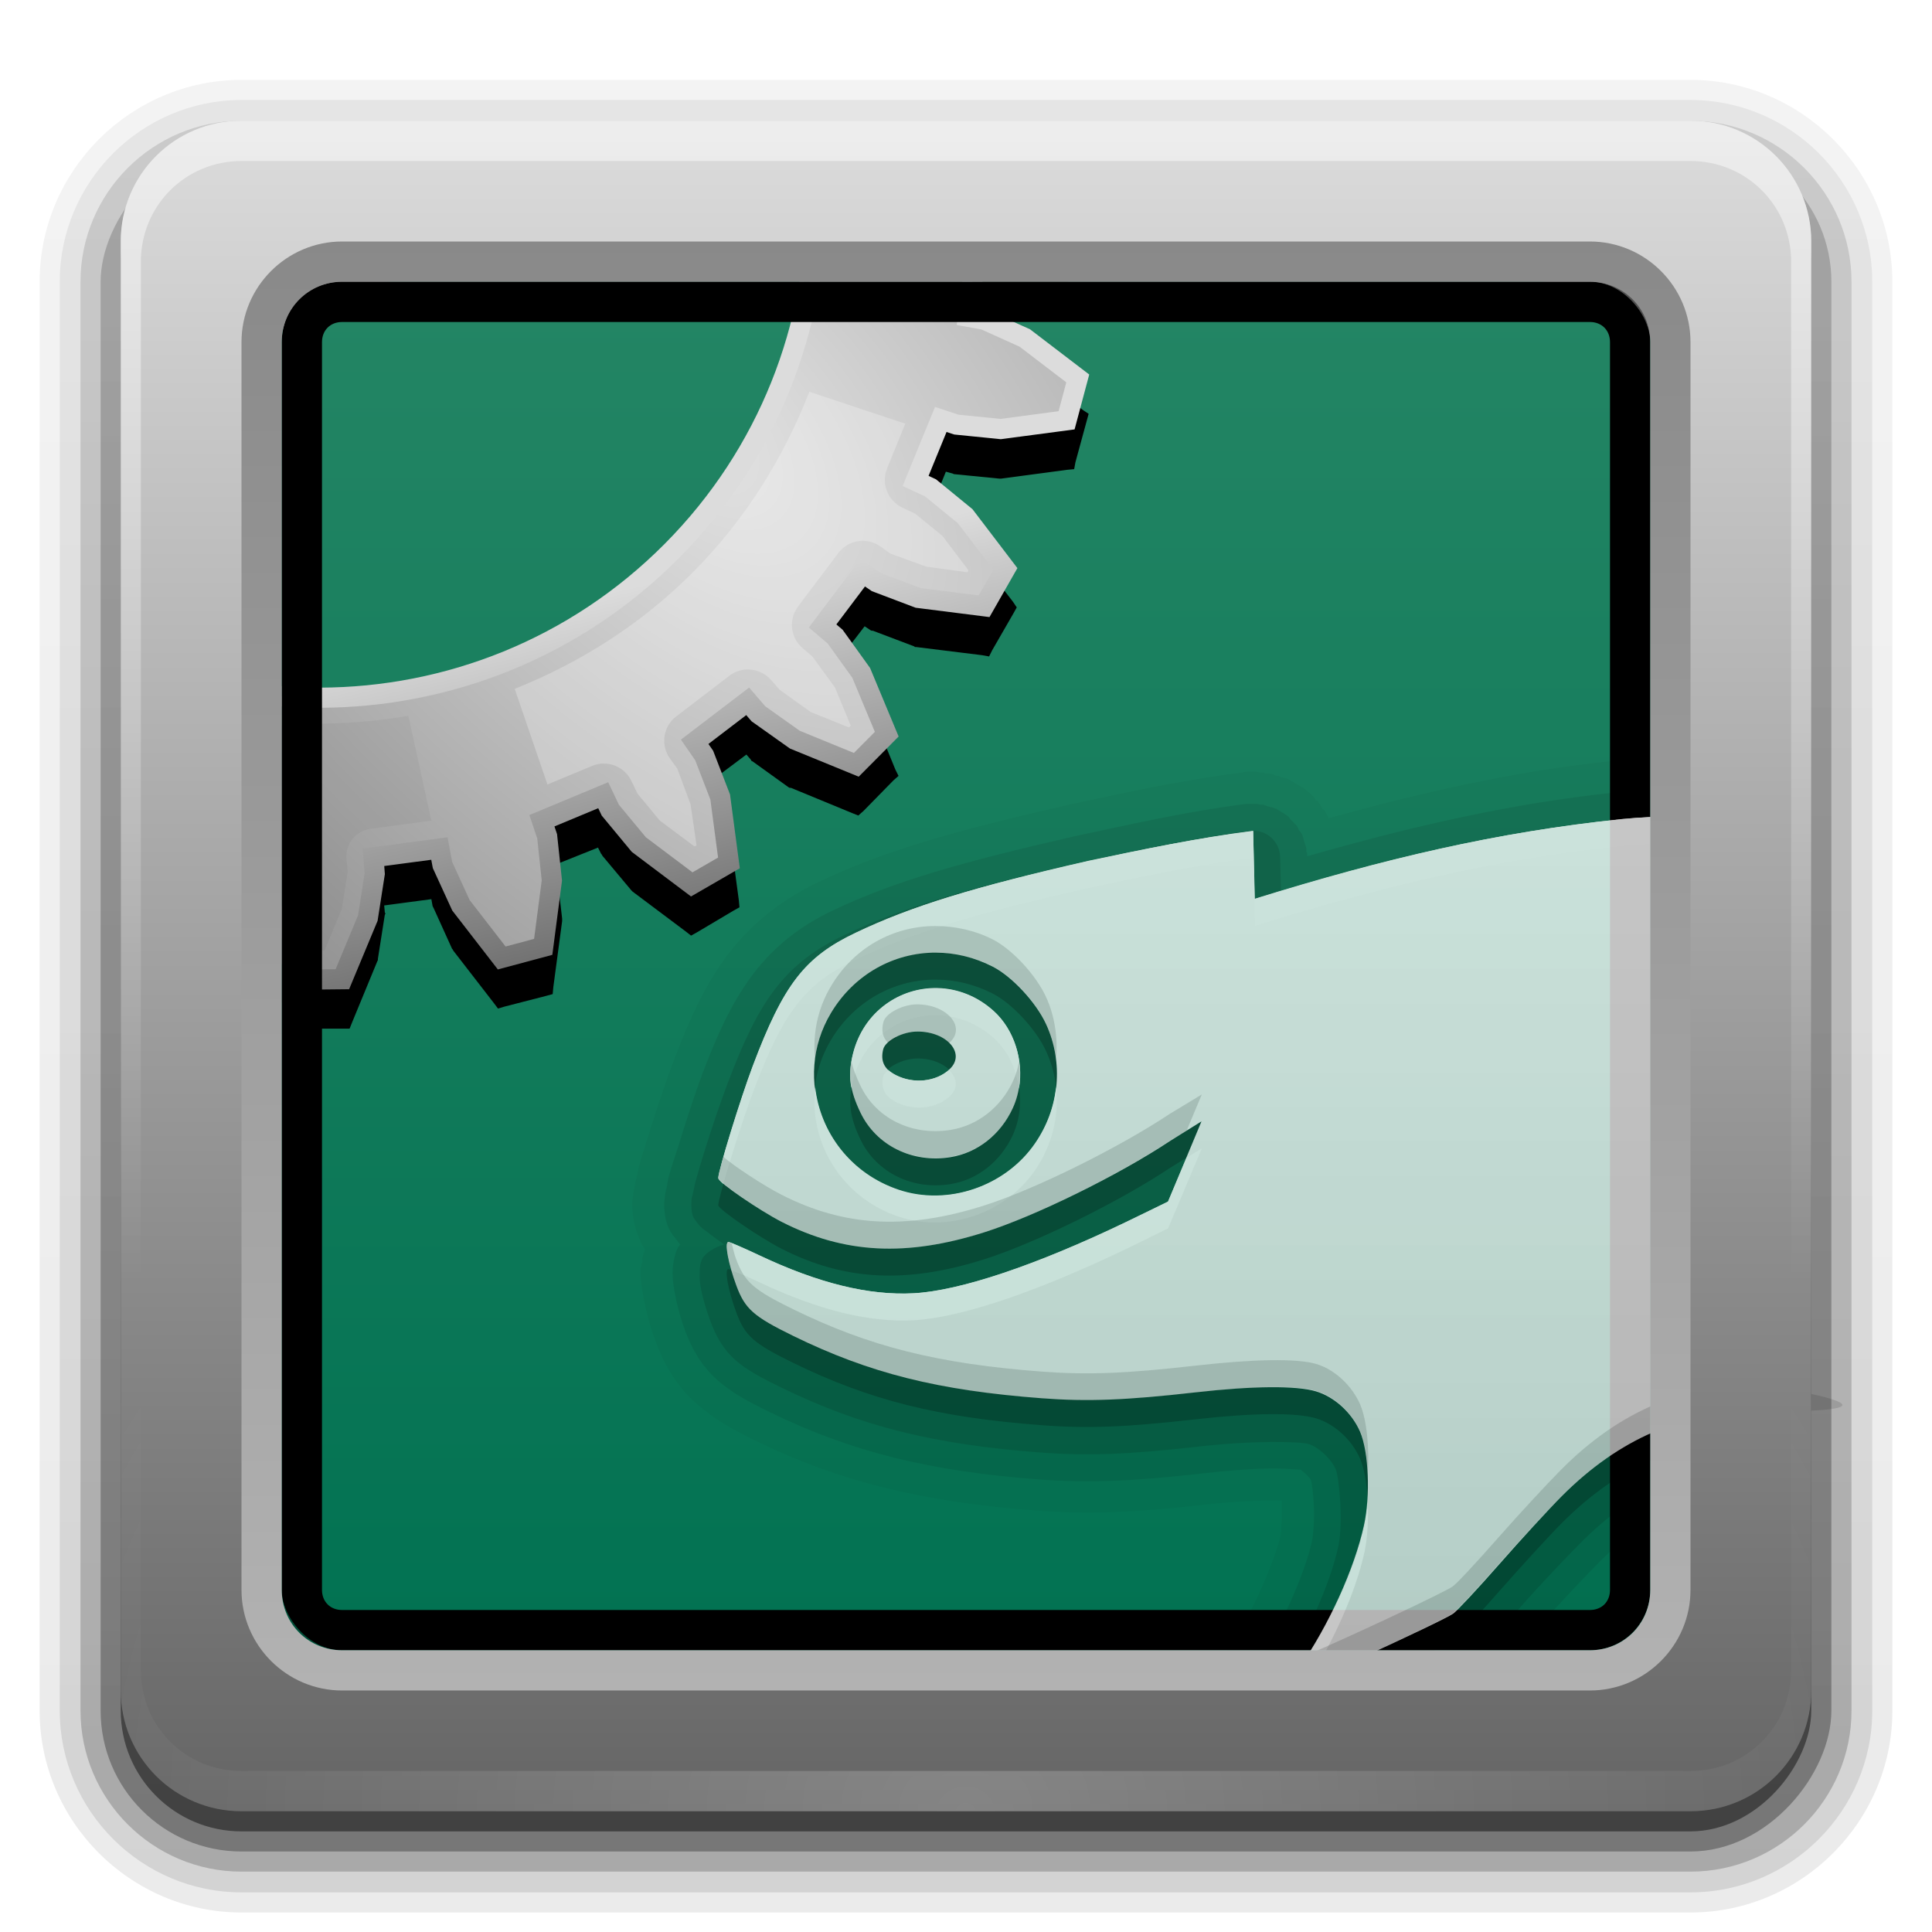<?xml version="1.0" encoding="UTF-8" standalone="no"?>
<svg
   xmlns:dc="http://purl.org/dc/elements/1.1/"
   xmlns:cc="http://creativecommons.org/ns#"
   xmlns:rdf="http://www.w3.org/1999/02/22-rdf-syntax-ns#"
   xmlns:svg="http://www.w3.org/2000/svg"
   xmlns="http://www.w3.org/2000/svg"
   xmlns:xlink="http://www.w3.org/1999/xlink"
   id="svg2408"
   height="96"
   width="96"
   version="1.0">
  <defs
     id="defs2410">
    <linearGradient
       id="linearGradient4282">
      <stop
         offset="0"
         style="stop-color:#e8e8e8;stop-opacity:1"
         id="stop4284" />
      <stop
         offset="1"
         style="stop-color:#828282;stop-opacity:1"
         id="stop4286" />
    </linearGradient>
    <linearGradient
       gradientTransform="scale(1.006,0.994)"
       gradientUnits="userSpaceOnUse"
       id="ButtonShadow"
       y2="7.017"
       x2="45.448"
       y1="92.54"
       x1="45.448">
      <stop
         offset="0"
         style="stop-color:#000000;stop-opacity:1"
         id="stop3750" />
      <stop
         offset="1"
         style="stop-color:#000000;stop-opacity:0.588"
         id="stop3752" />
    </linearGradient>
    <linearGradient
       id="linearGradient3737">
      <stop
         offset="0"
         style="stop-color:#ffffff;stop-opacity:1"
         id="stop3739" />
      <stop
         offset="1"
         style="stop-color:#ffffff;stop-opacity:0"
         id="stop3741" />
    </linearGradient>
    <filter
       id="filter3174"
       color-interpolation-filters="sRGB">
      <feGaussianBlur
         stdDeviation="1.71"
         id="feGaussianBlur3176" />
    </filter>
    <filter
       id="filter3794"
       color-interpolation-filters="sRGB"
       height="1.384"
       width="1.384"
       y="-0.192"
       x="-0.192">
      <feGaussianBlur
         stdDeviation="5.28"
         id="feGaussianBlur3796" />
    </filter>
    <linearGradient
       gradientUnits="userSpaceOnUse"
       xlink:href="#linearGradient3737"
       id="linearGradient3613"
       y2="138.661"
       x2="48"
       y1="20.221"
       x1="48" />
    <clipPath
       id="clipPath3613">
      <rect
         style="fill:#ffffff;fill-opacity:1;fill-rule:nonzero;stroke:none"
         id="rect3615"
         y="6"
         x="6"
         ry="6"
         rx="6"
         height="84"
         width="84" />
    </clipPath>
    <radialGradient
       gradientTransform="matrix(1.157,0,0,0.996,-7.551,0.197)"
       gradientUnits="userSpaceOnUse"
       xlink:href="#linearGradient3737-7"
       id="radialGradient2874"
       fy="90.172"
       fx="48"
       r="42"
       cy="90.172"
       cx="48" />
    <linearGradient
       id="linearGradient3737-7">
      <stop
         offset="0"
         style="stop-color:#ffffff;stop-opacity:1"
         id="stop3739-2" />
      <stop
         offset="1"
         style="stop-color:#ffffff;stop-opacity:0"
         id="stop3741-7" />
    </linearGradient>
    <linearGradient
       gradientTransform="matrix(1.029,0,0,-1.029,-1.412,97.412)"
       gradientUnits="userSpaceOnUse"
       xlink:href="#linearGradient3273"
       id="linearGradient3279"
       y2="83.295"
       x2="43.179"
       y1="13"
       x1="43.179" />
    <linearGradient
       gradientUnits="userSpaceOnUse"
       xlink:href="#linearGradient3737-0"
       id="linearGradient3188-8"
       y2="63.893"
       x2="36.357"
       y1="6"
       x1="36.357" />
    <linearGradient
       id="linearGradient3737-0">
      <stop
         offset="0"
         style="stop-color:#ffffff;stop-opacity:1"
         id="stop3739-4" />
      <stop
         offset="1"
         style="stop-color:#ffffff;stop-opacity:0"
         id="stop3741-76" />
    </linearGradient>
    <linearGradient
       gradientUnits="userSpaceOnUse"
       xlink:href="#linearGradient3187-9"
       id="linearGradient2912"
       y2="5.988"
       x2="48"
       y1="90"
       x1="48" />
    <linearGradient
       id="linearGradient3273">
      <stop
         offset="0"
         style="stop-color:#b2b2b2;stop-opacity:1"
         id="stop3275" />
      <stop
         offset="1"
         style="stop-color:#898989;stop-opacity:1"
         id="stop3277" />
    </linearGradient>
    <linearGradient
       id="linearGradient3187-9">
      <stop
         offset="0"
         style="stop-color:#656565;stop-opacity:1"
         id="stop3189-7" />
      <stop
         offset="1"
         style="stop-color:#dcdcdc;stop-opacity:1"
         id="stop3191-8" />
    </linearGradient>
    <linearGradient
       id="linearGradient3234">
      <stop
         offset="0"
         style="stop-color:#007151;stop-opacity:1"
         id="stop3236" />
      <stop
         offset="1"
         style="stop-color:#258665;stop-opacity:1"
         id="stop3238" />
    </linearGradient>
    <linearGradient
       gradientTransform="matrix(0.686,0,0,0.684,4.242,5.727)"
       gradientUnits="userSpaceOnUse"
       xlink:href="#linearGradient3234"
       id="linearGradient3880"
       y2="8.551"
       x2="60.777"
       y1="115.279"
       x1="60.777" />
    <clipPath
       id="clipPath3918">
      <rect
         style="fill:#ffffff;fill-opacity:1;stroke:none"
         id="rect3920"
         y="14"
         x="14"
         ry="3"
         rx="3"
         height="68"
         width="68" />
    </clipPath>
    <linearGradient
       id="linearGradient7450">
      <stop
         offset="0"
         style="stop-color:#e3e3e3;stop-opacity:1"
         id="stop7452" />
      <stop
         offset="1"
         style="stop-color:#939393;stop-opacity:1"
         id="stop7454" />
    </linearGradient>
    <linearGradient
       id="linearGradient3187-1">
      <stop
         offset="0"
         style="stop-color:#656565;stop-opacity:1"
         id="stop3189-0" />
      <stop
         offset="1"
         style="stop-color:#dcdcdc;stop-opacity:1"
         id="stop3191-1" />
    </linearGradient>
    <filter
       id="filter7809"
       color-interpolation-filters="sRGB">
      <feGaussianBlur
         stdDeviation="1.86"
         id="feGaussianBlur7811" />
    </filter>
    <filter
       id="filter7813"
       color-interpolation-filters="sRGB">
      <feGaussianBlur
         stdDeviation="1.452"
         id="feGaussianBlur7815" />
    </filter>
    <linearGradient
       id="linearGradient3298">
      <stop
         offset="0"
         style="stop-color:#f9f9f9;stop-opacity:1"
         id="stop3300" />
      <stop
         offset="1"
         style="stop-color:#3c3c3c;stop-opacity:1"
         id="stop3302" />
    </linearGradient>
    <filter
       id="filter7542"
       color-interpolation-filters="sRGB">
      <feGaussianBlur
         stdDeviation="0.063"
         id="feGaussianBlur7544" />
    </filter>
    <filter
       id="filter4244"
       color-interpolation-filters="sRGB">
      <feGaussianBlur
         stdDeviation="1.568"
         id="feGaussianBlur4246" />
    </filter>
    <radialGradient
       gradientTransform="matrix(1,0.004,-0.002,0.569,0.003,0.453)"
       gradientUnits="userSpaceOnUse"
       xlink:href="#linearGradient7450"
       id="radialGradient4255"
       fy="1.473"
       fx="48.969"
       r="83.476"
       cy="1.473"
       cx="48.969" />
    <linearGradient
       gradientUnits="userSpaceOnUse"
       xlink:href="#linearGradient3187-1"
       id="linearGradient4257"
       y2="19.184"
       x2="49.625"
       y1="34.162"
       x1="73.195" />
    <radialGradient
       gradientTransform="matrix(1,0.004,-0.002,0.569,0.003,0.453)"
       gradientUnits="userSpaceOnUse"
       xlink:href="#linearGradient7450"
       id="radialGradient4259"
       fy="1.473"
       fx="48.969"
       r="83.476"
       cy="1.473"
       cx="48.969" />
    <linearGradient
       gradientUnits="userSpaceOnUse"
       xlink:href="#linearGradient7450"
       id="linearGradient4261"
       y2="37.811"
       x2="77.52"
       y1="18.785"
       x1="39.292" />
    <filter
       id="filter4278"
       color-interpolation-filters="sRGB">
      <feGaussianBlur
         stdDeviation="1.891"
         id="feGaussianBlur4280" />
    </filter>
    <clipPath
       id="clipPath4290">
      <path
         style="fill:#ffffff;fill-opacity:1;stroke:none"
         id="path4292"
         d="m 81.776,33.017 -1.699,4.061 -0.488,2.909 0.098,1.113 -4.393,0.566 -0.195,-1.074 -1.21,-2.694 -2.694,-3.495 -2.753,0.742 -0.586,4.354 0.293,2.948 0.371,1.035 -4.08,1.699 -0.469,-0.996 -1.874,-2.284 -3.514,-2.675 -2.46,1.425 0.566,4.373 1.035,2.753 0.625,0.918 -3.495,2.694 -0.722,-0.84 -2.401,-1.738 -4.08,-1.66 -2.011,2.011 1.679,4.061 1.718,2.401 0.84,0.722 -2.694,3.514 -0.898,-0.625 -2.772,-1.054 -4.354,-0.566 -1.425,2.48 2.655,3.495 2.304,1.874 0.976,0.469 -1.679,4.08 -1.035,-0.371 -2.948,-0.293 -4.354,0.605 -0.742,2.733 3.475,2.694 2.694,1.23 1.093,0.195 -0.586,4.373 -1.093,-0.078 -2.929,0.469 -4.061,1.699 0,2.85 4.061,1.699 2.929,0.488 1.093,-0.098 0.586,4.393 -1.093,0.195 -2.694,1.21 -3.475,2.694 0.742,2.753 4.354,0.586 2.948,-0.293 1.035,-0.371 1.679,4.08 -0.976,0.469 -2.304,1.874 -2.655,3.514 1.425,2.46 4.354,-0.566 2.772,-1.035 0.898,-0.625 2.694,3.495 -0.84,0.722 -1.718,2.401 -1.679,4.08 2.011,2.011 4.08,-1.679 2.401,-1.718 0.722,-0.84 3.495,2.694 -0.625,0.898 -1.035,2.772 -0.566,4.354 2.46,1.425 3.514,-2.655 1.874,-2.304 0.469,-0.976 4.08,1.679 -0.371,1.035 -0.293,2.948 0.586,4.354 2.753,0.742 2.694,-3.475 1.21,-2.694 0.195,-1.093 4.393,0.586 -0.098,1.093 0.488,2.929 1.699,4.061 2.85,0 1.699,-4.061 0.469,-2.929 -0.078,-1.093 4.373,-0.586 0.195,1.093 1.23,2.694 2.694,3.475 2.733,-0.742 0.605,-4.354 -0.293,-2.948 -0.371,-1.035 4.08,-1.679 0.469,0.976 1.874,2.304 3.495,2.655 2.48,-1.425 -0.566,-4.354 -1.054,-2.772 -0.625,-0.898 3.514,-2.694 0.722,0.84 2.401,1.718 4.061,1.679 2.011,-2.011 -1.66,-4.08 -1.738,-2.401 -0.84,-0.722 2.694,-3.495 0.918,0.625 2.753,1.035 4.373,0.566 1.425,-2.46 -2.675,-3.514 -2.284,-1.874 -0.996,-0.469 1.699,-4.08 1.035,0.371 2.948,0.293 4.354,-0.586 0.742,-2.753 -3.495,-2.694 -2.694,-1.21 -1.074,-0.195 0.566,-4.393 1.113,0.098 2.909,-0.488 4.061,-1.699 0,-2.85 -4.061,-1.699 -2.909,-0.469 -1.113,0.078 -0.566,-4.373 1.074,-0.195 2.694,-1.23 3.495,-2.694 -0.742,-2.733 -4.354,-0.605 -2.948,0.293 -1.035,0.371 -1.699,-4.08 0.996,-0.469 2.284,-1.874 2.675,-3.495 -1.425,-2.48 -4.373,0.566 -2.753,1.054 -0.918,0.625 -2.694,-3.514 0.84,-0.722 1.738,-2.401 1.66,-4.061 -2.011,-2.011 -4.061,1.66 -2.401,1.738 -0.722,0.84 -3.514,-2.694 0.625,-0.918 1.054,-2.753 0.566,-4.373 -2.48,-1.425 -3.495,2.675 -1.874,2.284 -0.469,0.996 -4.08,-1.699 0.371,-1.035 0.293,-2.948 -0.605,-4.354 -2.733,-0.742 -2.694,3.495 -1.23,2.694 -0.195,1.074 -4.373,-0.566 0.078,-1.113 -0.469,-2.909 -1.699,-4.061 -2.85,0 z m 1.425,14.916 c 4.751,0 9.283,0.916 13.452,2.558 l -7.946,15.404 c -1.749,-0.512 -3.591,-0.8 -5.506,-0.8 -3.796,0 -7.345,1.097 -10.348,2.968 L 61.061,55.352 c 6.162,-4.653 13.829,-7.419 22.14,-7.419 z m 20.109,6.013 c 10.023,6.567 16.654,17.877 16.654,30.75 0,0.961 -0.045,1.908 -0.117,2.85 L 102.803,84.462 C 102.73,78.338 99.83,72.896 95.364,69.351 L 103.311,53.946 z m -47.755,6.501 11.792,12.71 c -2.366,3.239 -3.749,7.223 -3.749,11.539 0,1.593 0.187,3.144 0.547,4.627 l -15.756,7.224 c -1.269,-3.722 -1.972,-7.702 -1.972,-11.851 0,-9.287 3.449,-17.776 9.137,-24.248 z m 45.9,31.375 17.064,3.104 c -3.646,12.613 -13.873,22.447 -26.708,25.537 l -2.323,-17.2 c 5.479,-1.858 9.871,-6.077 11.968,-11.441 z m -34.186,4.315 c 3.35,4.654 8.699,7.771 14.779,8.122 l 2.323,17.2 c -0.389,0.012 -0.779,0.02 -1.171,0.02 -13.489,0 -25.285,-7.276 -31.687,-18.118 l 15.756,-7.224 z" />
    </clipPath>
    <clipPath
       id="clipPath4300">
      <path
         style="fill:#ffffff;fill-opacity:1;stroke:none"
         id="path4302"
         d="m 81.882,32.767 -1.713,4.096 -0.492,2.934 0.098,1.123 -4.431,0.571 -0.197,-1.083 -1.221,-2.718 -2.718,-3.525 -2.777,0.748 -0.591,4.392 0.295,2.974 0.374,1.044 -4.116,1.713 -0.473,-1.004 -1.891,-2.304 -3.545,-2.698 -2.482,1.438 0.571,4.412 1.044,2.777 0.63,0.926 -3.525,2.718 -0.729,-0.847 -2.422,-1.753 -4.116,-1.674 -2.029,2.029 1.694,4.096 1.733,2.422 0.847,0.729 -2.718,3.545 -0.906,-0.63 -2.797,-1.063 -4.392,-0.571 -1.438,2.501 2.678,3.525 2.324,1.891 0.985,0.473 -1.694,4.116 -1.044,-0.374 -2.974,-0.295 -4.392,0.611 -0.748,2.757 3.506,2.718 2.718,1.241 1.103,0.197 -0.591,4.412 -1.103,-0.079 -2.954,0.473 -4.096,1.713 0,2.875 4.096,1.713 2.954,0.492 1.103,-0.098 0.591,4.431 -1.103,0.197 -2.718,1.221 -3.506,2.718 0.748,2.777 4.392,0.591 2.974,-0.295 1.044,-0.374 1.694,4.116 -0.985,0.473 -2.324,1.891 -2.678,3.545 1.438,2.481 4.392,-0.571 2.797,-1.044 0.906,-0.63 2.718,3.525 -0.847,0.729 -1.733,2.422 -1.694,4.116 2.029,2.029 4.116,-1.694 2.422,-1.733 0.729,-0.847 3.525,2.718 -0.63,0.906 -1.044,2.797 -0.571,4.392 2.482,1.438 3.545,-2.678 1.891,-2.324 0.473,-0.985 4.116,1.694 -0.374,1.044 -0.295,2.974 0.591,4.392 2.777,0.748 2.718,-3.506 1.221,-2.718 0.197,-1.103 4.431,0.591 -0.098,1.103 0.492,2.954 1.713,4.096 2.875,0 1.713,-4.096 0.473,-2.954 -0.079,-1.103 4.412,-0.591 0.197,1.103 1.241,2.718 2.718,3.506 2.757,-0.748 0.611,-4.392 -0.295,-2.974 -0.374,-1.044 4.116,-1.694 0.473,0.985 1.891,2.324 3.525,2.678 2.501,-1.438 -0.571,-4.392 -1.063,-2.797 -0.63,-0.906 3.545,-2.718 0.729,0.847 2.422,1.733 4.096,1.694 2.029,-2.029 -1.674,-4.116 -1.753,-2.422 -0.847,-0.729 2.718,-3.525 0.926,0.63 2.777,1.044 4.412,0.571 1.438,-2.481 -2.698,-3.545 -2.304,-1.891 -1.004,-0.473 1.713,-4.116 1.044,0.374 2.974,0.295 4.392,-0.591 0.748,-2.777 -3.525,-2.718 -2.718,-1.221 -1.083,-0.197 0.571,-4.431 1.123,0.098 2.934,-0.492 4.096,-1.713 0,-2.875 -4.096,-1.713 -2.934,-0.473 -1.123,0.079 -0.571,-4.412 1.083,-0.197 2.718,-1.241 3.525,-2.718 -0.748,-2.757 -4.392,-0.611 -2.974,0.295 -1.044,0.374 -1.713,-4.116 1.004,-0.473 2.304,-1.891 2.698,-3.525 -1.438,-2.501 -4.412,0.571 -2.777,1.063 -0.926,0.63 -2.718,-3.545 0.847,-0.729 1.753,-2.422 1.674,-4.096 -2.029,-2.029 -4.096,1.674 -2.422,1.753 -0.729,0.847 -3.545,-2.718 0.63,-0.926 1.063,-2.777 0.571,-4.412 -2.501,-1.438 -3.525,2.698 -1.891,2.304 -0.473,1.004 -4.116,-1.713 0.374,-1.044 0.295,-2.974 -0.611,-4.392 -2.757,-0.748 -2.718,3.525 -1.241,2.718 -0.197,1.083 -4.412,-0.571 0.079,-1.123 -0.473,-2.934 -1.713,-4.096 -2.875,0 z m 1.438,15.047 c 4.793,0 9.364,0.924 13.569,2.58 l -8.016,15.539 C 87.109,65.415 85.251,65.125 83.32,65.125 c -3.829,0 -7.409,1.107 -10.438,2.994 l -11.895,-12.821 c 6.216,-4.694 13.95,-7.484 22.333,-7.484 z m 20.285,6.066 c 10.111,6.625 16.799,18.033 16.799,31.019 0,0.97 -0.045,1.924 -0.118,2.875 l -17.193,-3.112 c -0.074,-6.177 -2.999,-11.667 -7.504,-15.243 l 8.016,-15.539 z m -48.172,6.558 11.895,12.821 c -2.386,3.267 -3.781,7.287 -3.781,11.639 0,1.607 0.189,3.171 0.551,4.668 l -15.893,7.287 c -1.281,-3.755 -1.989,-7.769 -1.989,-11.954 0,-9.368 3.479,-17.931 9.217,-24.46 z m 46.301,31.649 17.213,3.131 C 115.269,107.941 104.953,117.861 92.005,120.978 l -2.344,-17.351 c 5.527,-1.874 9.957,-6.13 12.073,-11.541 z m -34.485,4.352 c 3.38,4.694 8.775,7.839 14.909,8.193 l 2.344,17.351 c -0.393,0.012 -0.786,0.02 -1.182,0.02 -13.607,0 -25.506,-7.34 -31.964,-18.276 l 15.893,-7.287 z" />
    </clipPath>
    <filter
       id="filter4308"
       color-interpolation-filters="sRGB">
      <feGaussianBlur
         stdDeviation="1.897"
         id="feGaussianBlur4310" />
    </filter>
    <filter
       id="filter4325"
       color-interpolation-filters="sRGB">
      <feGaussianBlur
         stdDeviation="1.44"
         id="feGaussianBlur4327" />
    </filter>
    <radialGradient
       gradientTransform="matrix(0.624,-0.624,0.397,0.397,57.19,56.707)"
       gradientUnits="userSpaceOnUse"
       xlink:href="#linearGradient7450"
       id="radialGradient4338"
       fy="55.979"
       fx="56.055"
       r="52.252"
       cy="55.979"
       cx="56.055" />
    <linearGradient
       gradientTransform="matrix(0.686,0,0,0.686,75.974,5.553)"
       gradientUnits="userSpaceOnUse"
       xlink:href="#linearGradient4282"
       id="linearGradient4340"
       y2="130.512"
       x2="113.84"
       y1="42.24"
       x1="50.76" />
    <linearGradient
       gradientUnits="userSpaceOnUse"
       xlink:href="#linearGradient3298"
       id="linearGradient4342"
       y2="84.938"
       x2="82.574"
       y1="82.615"
       x1="80.875" />
    <linearGradient
       gradientUnits="userSpaceOnUse"
       xlink:href="#linearGradient3298"
       id="linearGradient4344"
       y2="82.652"
       x2="81.313"
       y1="85.362"
       x1="82.312" />
    <clipPath
       id="clipPath4350">
      <rect
         style="fill:#ffffff;fill-opacity:1;stroke:none"
         id="rect4352"
         y="14"
         x="84"
         ry="3"
         rx="3"
         height="68"
         width="68" />
    </clipPath>
    <clipPath
       id="clipPath4354">
      <rect
         style="fill:#ffffff;fill-opacity:1;stroke:none"
         id="rect4356"
         y="14"
         x="-36"
         ry="3"
         rx="3"
         height="68"
         width="68" />
    </clipPath>
    <filter
       id="filter3773"
       color-interpolation-filters="sRGB"
       height="1.336"
       width="1.336"
       y="-0.168"
       x="-0.168">
      <feGaussianBlur
         stdDeviation="5.04"
         id="feGaussianBlur3775" />
    </filter>
    <linearGradient
       gradientTransform="matrix(1.006,0,0,0.994,100,0)"
       gradientUnits="userSpaceOnUse"
       id="ButtonShadow-0"
       y2="7.017"
       x2="45.448"
       y1="92.54"
       x1="45.448">
      <stop
         offset="0"
         style="stop-color:#000000;stop-opacity:1"
         id="stop3750-8" />
      <stop
         offset="1"
         style="stop-color:#000000;stop-opacity:0.588"
         id="stop3752-5" />
    </linearGradient>
    <linearGradient
       gradientTransform="matrix(1.024,0,0,1.012,-1.143,-98.071)"
       gradientUnits="userSpaceOnUse"
       xlink:href="#ButtonShadow-0"
       id="linearGradient3780"
       y2="90.239"
       x2="32.251"
       y1="6.132"
       x1="32.251" />
    <linearGradient
       gradientTransform="matrix(1.024,0,0,1.012,-1.143,-98.071)"
       gradientUnits="userSpaceOnUse"
       xlink:href="#ButtonShadow-0"
       id="linearGradient3772"
       y2="90.239"
       x2="32.251"
       y1="6.132"
       x1="32.251" />
    <linearGradient
       gradientTransform="matrix(1.024,0,0,1.012,-1.143,-98.071)"
       gradientUnits="userSpaceOnUse"
       xlink:href="#ButtonShadow-0"
       id="linearGradient3725"
       y2="90.239"
       x2="32.251"
       y1="6.132"
       x1="32.251" />
    <linearGradient
       gradientTransform="translate(0,-97)"
       gradientUnits="userSpaceOnUse"
       xlink:href="#ButtonShadow-0"
       id="linearGradient3721"
       y2="90.239"
       x2="32.251"
       y1="6.132"
       x1="32.251" />
    <linearGradient
       gradientTransform="matrix(1.024,0,0,1.012,-1.143,-98.071)"
       gradientUnits="userSpaceOnUse"
       xlink:href="#ButtonShadow-0"
       id="linearGradient3811"
       y2="90.239"
       x2="32.251"
       y1="6.132"
       x1="32.251" />
    <linearGradient
       gradientTransform="matrix(-1.339,0,0,1.339,150.876,1.899)"
       gradientUnits="userSpaceOnUse"
       xlink:href="#linearGradient3907"
       id="linearGradient3913"
       y2="28.782"
       x2="48"
       y1="67.218"
       x1="48" />
    <linearGradient
       id="linearGradient3907">
      <stop
         offset="0"
         style="stop-color:#e1e1e1;stop-opacity:1"
         id="stop3909" />
      <stop
         offset="1"
         style="stop-color:#ffffff;stop-opacity:1"
         id="stop3911" />
    </linearGradient>
  </defs>
  <g
     style="display:none"
     id="layer2">
    <rect
       style="opacity:0.9;fill:url(#ButtonShadow);fill-opacity:1;fill-rule:nonzero;stroke:none;filter:url(#filter3174)"
       id="rect3745"
       y="7"
       x="5"
       ry="6"
       rx="6"
       height="85"
       width="86" />
  </g>
  <g
     style="display:inline"
     id="layer6">
    <path
       style="opacity:0.08;fill:url(#linearGradient3811);fill-opacity:1;fill-rule:nonzero;stroke:none;display:inline"
       id="path3786"
       transform="scale(1,-1)"
       d="m 12,-95.031 c -5.511,0 -10.031,4.52 -10.031,10.031 l 0,71 c 0,5.511 4.52,10.031 10.031,10.031 l 72,0 c 5.511,0 10.031,-4.52 10.031,-10.031 l 0,-71 c 0,-5.511 -4.52,-10.031 -10.031,-10.031 l -72,0 z" />
    <path
       style="opacity:0.1;fill:url(#linearGradient3780);fill-opacity:1;fill-rule:nonzero;stroke:none;display:inline"
       id="path3778"
       transform="scale(1,-1)"
       d="m 12,-94.031 c -4.972,0 -9.031,4.06 -9.031,9.031 l 0,71 c 0,4.972 4.06,9.031 9.031,9.031 l 72,0 c 4.972,0 9.031,-4.06 9.031,-9.031 l 0,-71 c 0,-4.972 -4.06,-9.031 -9.031,-9.031 l -72,0 z" />
    <path
       style="opacity:0.2;fill:url(#linearGradient3772);fill-opacity:1;fill-rule:nonzero;stroke:none;display:inline"
       id="path3770"
       transform="scale(1,-1)"
       d="m 12,-93 c -4.409,0 -8,3.591 -8,8 l 0,71 c 0,4.409 3.591,8 8,8 l 72,0 c 4.409,0 8,-3.591 8,-8 l 0,-71 c 0,-4.409 -3.591,-8 -8,-8 l -72,0 z" />
    <rect
       style="opacity:0.3;fill:url(#linearGradient3725);fill-opacity:1;fill-rule:nonzero;stroke:none;display:inline"
       id="rect3723"
       transform="scale(1,-1)"
       y="-92"
       x="5"
       ry="7"
       rx="7"
       height="85"
       width="86" />
    <rect
       style="opacity:0.45;fill:url(#linearGradient3721);fill-opacity:1;fill-rule:nonzero;stroke:none;display:inline"
       id="rect3716"
       transform="scale(1,-1)"
       y="-91"
       x="6"
       ry="6"
       rx="6"
       height="84"
       width="84" />
  </g>
  <g
     style="display:inline"
     id="layer3">
    <rect
       style="fill:url(#linearGradient3880);fill-opacity:1;fill-rule:evenodd;stroke:none;display:inline"
       id="rect3232"
       y="14"
       x="12"
       ry="7.521"
       rx="7.547"
       height="72"
       width="72" />
    <g
       id="g4248"
       clip-path="url(#clipPath4354)"
       transform="translate(50,0)">
      <path
         style="fill:#000000;fill-opacity:1;stroke:none;filter:url(#filter4244)"
         id="path4226"
         d="m -35.406,-27.281 -0.312,0.031 -0.125,0.281 -1.281,3.031 0,0.062 -0.031,0.062 -0.344,2.188 0,0.062 0,0.062 0.031,0.344 -2.344,0.312 -0.062,-0.344 0,-0.062 -0.031,-0.062 -0.938,-2 0,-0.062 -0.062,-0.031 -2,-2.594 -0.188,-0.281 -0.344,0.094 -2.062,0.562 -0.312,0.094 -0.062,0.312 -0.406,3.281 -0.031,0.062 0.031,0.062 0.219,2.188 0,0.062 0.031,0.031 0.125,0.375 -2.156,0.875 -0.156,-0.312 -0.031,-0.031 -0.062,-0.062 -1.406,-1.719 -0.031,-0.031 -0.062,-0.031 -2.625,-1.969 -0.25,-0.219 -0.281,0.188 -1.844,1.062 -0.312,0.156 0.062,0.344 0.406,3.25 0.031,0.062 0,0.062 0.812,2.062 0.031,0.062 0.031,0.031 0.188,0.281 -1.875,1.469 -0.219,-0.281 -0.031,-0.031 L -55.75,-14 l -1.812,-1.281 -0.031,-0.031 -0.062,0 -3.062,-1.25 -0.281,-0.125 -0.25,0.219 -1.5,1.531 -0.25,0.25 0.125,0.281 1.281,3.062 0.031,0.031 0.031,0.062 1.281,1.812 0.031,0.031 0.062,0.031 0.25,0.219 -1.438,1.906 -0.281,-0.188 -0.031,-0.062 -0.062,0 -2.062,-0.812 -0.062,0 -0.062,-0.031 -3.25,-0.375 -0.344,-0.062 -0.156,0.312 -1.062,1.844 -0.156,0.281 0.188,0.281 2,2.594 0.031,0.062 0.062,0.031 1.719,1.406 0.031,0.031 0.062,0.031 0.312,0.156 -0.875,2.156 -0.344,-0.125 -0.062,0 -0.062,0 -2.188,-0.219 -0.062,-0.031 -0.062,0.031 -3.281,0.469 -0.344,0.031 -0.062,0.312 -0.531,2.094 -0.094,0.312 0.25,0.188 2.625,2 0.031,0.031 0.062,0.031 2.031,0.906 0.062,0.031 0.031,0 0.375,0.062 -0.312,2.344 -0.344,-0.031 -0.062,0 -0.062,0 -2.188,0.375 -0.062,0 -0.031,0.031 -3.031,1.281 -0.312,0.125 0,0.344 0,2.125 0,0.344 0.312,0.125 3.031,1.25 0.062,0.031 0.062,0 2.188,0.344 0.062,0.031 0.062,0 0.344,-0.031 0.312,2.312 -0.312,0.062 -0.062,0.031 -0.062,0.031 -2.031,0.906 -0.062,0.031 -0.062,0.031 -2.594,2.031 -0.25,0.219 0.094,0.312 0.562,2.062 0.094,0.312 0.312,0.031 3.281,0.438 0.031,0 0.062,0 2.219,-0.219 0.062,0 0.062,-0.031 0.312,-0.125 0.906,2.188 -0.312,0.156 -0.062,0.031 -0.031,0.031 -1.719,1.406 -0.031,0.031 -0.031,0.062 -2,2.625 -0.188,0.25 0.156,0.281 1.062,1.844 0.156,0.312 0.344,-0.062 3.281,-0.438 0.062,0 0.031,-0.031 2.094,-0.781 0.062,0 0.031,-0.062 0.281,-0.188 1.469,1.875 -0.281,0.219 -0.031,0.031 -0.031,0.062 -1.312,1.781 -0.031,0.062 -0.031,0.031 -1.219,3.094 -0.125,0.281 0.25,0.25 1.5,1.5 0.219,0.219 0.312,-0.125 3.062,-1.281 0.031,0 0.062,-0.031 1.781,-1.312 0.062,-0.031 0.031,-0.031 0.219,-0.281 1.875,1.438 -0.188,0.281 -0.031,0.062 -0.031,0.062 -0.75,2.062 -0.031,0.062 0,0.062 -0.406,3.281 -0.062,0.312 0.312,0.188 1.844,1.031 0.281,0.188 0.281,-0.219 2.594,-2 0.031,-0.031 0.031,-0.062 1.406,-1.719 0.062,-0.031 0,-0.062 0.156,-0.312 2.188,0.875 -0.125,0.344 0,0.062 -0.031,0.062 -0.188,2.188 0,0.062 0,0.062 0.438,3.25 0.062,0.344 0.312,0.094 2.062,0.531 0.312,0.094 0.219,-0.25 2,-2.625 0.031,-0.062 0.031,-0.031 0.906,-2.031 0.031,-0.062 0,-0.062 0.062,-0.344 2.344,0.312 -0.031,0.344 0,0.062 0,0.062 0.375,2.188 0.031,0.062 0,0.031 1.281,3.062 0.125,0.312 0.344,-0.031 2.125,0 0.344,0 0.125,-0.312 1.25,-3.031 0.031,-0.062 0,-0.062 0.344,-2.188 0.031,-0.062 -0.031,-0.062 -0.031,-0.344 2.344,-0.312 0.062,0.344 0.031,0.062 0.031,0.062 0.906,2 0.031,0.031 0.031,0.062 2.031,2.625 0.188,0.25 0.312,-0.094 2.062,-0.531 0.344,-0.094 0.031,-0.344 0.438,-3.281 0,-0.062 0,-0.062 -0.25,-2.188 0,-0.062 -0.031,-0.062 -0.125,-0.344 2.188,-0.875 0.156,0.312 0.031,0.031 0.031,0.062 1.438,1.719 0.031,0.031 0.031,0.031 2.625,1.969 0.281,0.219 0.281,-0.156 1.844,-1.094 0.281,-0.156 -0.031,-0.344 -0.438,-3.25 0,-0.062 -0.031,-0.062 -0.781,-2.062 -0.031,-0.062 -0.031,-0.031 -0.188,-0.312 1.875,-1.406 0.219,0.25 0.031,0.062 0.062,0.031 1.781,1.281 0.062,0.031 0.062,0 3.031,1.25 0.312,0.125 0.25,-0.219 1.5,-1.531 0.25,-0.219 -0.156,-0.312 -1.25,-3.062 -0.031,-0.031 -0.031,-0.062 -1.281,-1.781 -0.062,-0.062 -0.031,-0.031 -0.281,-0.219 1.438,-1.875 0.281,0.188 0.062,0.031 0.062,0 2.062,0.781 0.031,0.031 0.062,0 3.281,0.406 0.344,0.062 0.156,-0.312 1.062,-1.844 0.156,-0.281 -0.188,-0.281 -2,-2.594 L -1.688,27.25 -1.75,27.219 -3.469,25.812 -3.5,25.781 -3.562,25.75 -3.875,25.594 -3,23.438 l 0.344,0.094 0.062,0.031 0.031,0 2.219,0.219 0.062,0 0.031,0 3.281,-0.438 L 3.375,23.312 3.438,22.969 4,20.906 4.094,20.562 3.812,20.375 l -2.625,-2 -0.031,-0.062 -0.062,0 -2,-0.906 -0.062,-0.031 -0.062,0 L -1.375,17.312 -1.094,14.969 -0.75,15 l 0.062,0 0.062,0 2.188,-0.375 0.062,0 0.062,-0.031 3.031,-1.281 0.312,-0.125 0,-0.344 0,-2.125 0,-0.344 L 4.719,10.25 1.656,9 1.625,8.969 l -0.062,0 L -0.625,8.625 -0.688,8.594 -0.75,8.625 -1.094,8.656 -1.406,6.312 -1.094,6.25 -1.031,6.219 -0.969,6.188 1.062,5.281 1.125,5.25 1.156,5.219 3.75,3.188 4,3 3.938,2.688 3.375,0.625 3.281,0.281 2.938,0.25 l -3.25,-0.438 -0.062,0 -0.062,0 -2.188,0.219 -0.062,0 L -2.75,0.062 -3.094,0.188 -4,-2 -3.656,-2.156 -3.625,-2.188 -3.562,-2.219 -1.875,-3.625 l 0.031,-0.031 0.062,-0.031 2,-2.625 0.188,-0.281 L 0.25,-6.875 -0.844,-8.719 -1,-9 l -0.344,0.031 -3.25,0.438 -0.062,0 -0.062,0.031 -2.062,0.781 -0.062,0.031 -0.031,0.031 -0.281,0.188 -1.469,-1.875 0.25,-0.219 0.062,-0.031 0.031,-0.062 L -7,-11.438 -6.969,-11.5 l 0.031,-0.062 1.25,-3.031 0.125,-0.312 -0.25,-0.25 -1.5,-1.5 -0.125,-0.094 -0.156,-0.031 -0.125,-0.031 -0.125,0.062 -3.062,1.25 -0.062,0.031 -0.062,0.031 -1.781,1.312 -0.031,0.031 -0.031,0.031 -0.219,0.281 -1.875,-1.438 0.188,-0.281 0.031,-0.062 0.031,-0.062 0.75,-2.062 0.031,-0.062 0,-0.062 0.406,-3.25 0.031,-0.344 -0.281,-0.156 -1.844,-1.062 -0.281,-0.188 -0.281,0.219 -2.594,2.031 -0.062,0.031 -0.031,0.031 -1.406,1.719 -0.031,0.031 -0.031,0.062 -0.156,0.312 -2.188,-0.875 0.125,-0.312 0.031,-0.062 0,-0.062 0.219,-2.219 0,-0.062 0,-0.062 -0.469,-3.25 -0.031,-0.344 -0.344,-0.094 -2.062,-0.531 -0.312,-0.062 -0.188,0.25 -2.031,2.594 -0.031,0.062 0,0.031 -0.906,2.062 -0.031,0.031 -0.031,0.062 -0.062,0.344 -2.312,-0.312 0,-0.344 0.031,-0.062 -0.031,-0.062 -0.375,-2.188 0,-0.031 -0.031,-0.062 -1.25,-3.031 -0.125,-0.312 -0.344,0 -2.156,0 z m 1.125,14.969 c 6.198,-0.023 12.409,2.318 17.156,7.031 9.495,9.426 9.581,24.786 0.156,34.281 -9.425,9.495 -24.786,9.519 -34.281,0.094 -9.495,-9.426 -9.551,-24.755 -0.125,-34.25 4.713,-4.748 10.896,-7.133 17.094,-7.156 z" />
      <g
         style="fill:url(#radialGradient4259);fill-opacity:1;stroke:url(#linearGradient4261);stroke-width:1.458"
         id="g2645"
         transform="matrix(0.332,0.33,-0.33,0.332,-34.179,9.923)">
        <path
           transform="matrix(1.467,0,0,1.467,-26.232,-12.973)"
           style="fill:url(#radialGradient4255);fill-opacity:1;stroke:url(#linearGradient4257);stroke-width:1.458"
           id="path2647"
           d="m 16.344,-47.562 -1.875,4.438 -0.5,3.188 0.094,1.188 -4.781,0.625 -0.219,-1.188 -1.344,-2.938 -2.938,-3.781 -3,0.781 -0.625,4.781 0.312,3.188 0.406,1.156 -4.469,1.844 -0.5,-1.094 -2.062,-2.5 -3.812,-2.906 -2.688,1.562 0.594,4.75 1.156,3.031 0.688,0.969 -3.844,2.938 -0.781,-0.906 -2.625,-1.875 -4.438,-1.844 -2.188,2.219 1.812,4.438 1.875,2.625 0.938,0.781 -2.938,3.812 -1,-0.688 -3.031,-1.125 -4.75,-0.625 L -31.75,-18 l 2.906,3.812 2.5,2.031 1.094,0.531 -1.844,4.438 -1.125,-0.406 -3.219,-0.312 -4.75,0.656 -0.812,3 3.781,2.938 L -30.25,0 -29.094,0.219 -29.719,5 l -1.188,-0.094 -3.188,0.531 -4.438,1.844 0,3.125 4.438,1.844 3.188,0.531 1.188,-0.094 0.625,4.781 L -30.25,17.688 -33.219,19 -37,21.938 l 0.812,3 4.75,0.656 3.219,-0.312 1.125,-0.406 1.844,4.438 -1.094,0.531 -2.5,2.031 -2.906,3.844 1.562,2.688 4.75,-0.625 3.031,-1.125 1,-0.688 2.938,3.812 -0.938,0.781 -1.875,2.625 -1.812,4.438 2.188,2.219 4.438,-1.844 2.625,-1.875 0.781,-0.906 3.844,2.938 -0.688,0.969 -1.156,3.031 -0.594,4.781 2.688,1.531 3.812,-2.906 2.062,-2.5 0.5,-1.094 4.469,1.875 -0.406,1.125 -0.312,3.219 0.625,4.75 3,0.812 2.938,-3.812 L 9.062,57 l 0.219,-1.188 4.781,0.625 -0.094,1.188 0.5,3.188 1.875,4.438 3.094,0 1.844,-4.438 L 21.812,57.625 21.719,56.438 26.5,55.812 26.719,57 28.062,59.938 31,63.75 l 3,-0.812 0.625,-4.75 -0.312,-3.219 -0.406,-1.125 4.469,-1.875 0.5,1.094 2.062,2.5 L 44.75,58.469 47.438,56.938 46.844,52.156 45.688,49.125 45,48.156 48.844,45.219 49.625,46.125 52.25,48 56.688,49.844 58.875,47.625 57.062,43.188 55.156,40.562 54.25,39.781 l 2.938,-3.812 1,0.688 3,1.125 4.781,0.625 1.562,-2.688 -2.938,-3.844 -2.5,-2.031 -1.062,-0.531 1.844,-4.438 1.125,0.406 3.219,0.312 4.75,-0.656 0.812,-3 L 68.969,19 66.031,17.688 64.844,17.469 65.5,12.688 66.688,12.781 69.875,12.25 l 4.438,-1.844 0,-3.125 L 69.875,5.438 66.688,4.906 65.5,5 64.844,0.219 66.031,0 l 2.938,-1.312 3.812,-2.938 -0.812,-3 -4.75,-0.656 -3.219,0.312 -1.125,0.406 -1.844,-4.438 1.062,-0.531 2.5,-2.031 2.938,-3.812 -1.562,-2.719 -4.781,0.625 -3,1.125 -1,0.688 -2.938,-3.812 0.906,-0.781 1.906,-2.625 1.812,-4.438 -2.188,-2.219 -4.438,1.844 -2.625,1.875 -0.781,0.906 -3.844,-2.938 0.688,-0.969 1.156,-3.031 0.594,-4.75 -2.688,-1.562 -3.812,2.906 -2.062,2.5 -0.5,1.094 -4.469,-1.844 0.406,-1.156 0.312,-3.188 L 34,-45.25 31,-46.031 28.062,-42.25 26.719,-39.312 26.5,-38.125 l -4.781,-0.625 0.094,-1.188 -0.531,-3.188 -1.844,-4.438 -3.094,0 z m 1.531,20.375 c 19.895,0 36.062,16.136 36.062,36.031 C 53.937,28.739 37.77,44.875 17.875,44.875 -2.02,44.875 -18.156,28.739 -18.156,8.844 -18.156,-11.052 -2.02,-27.188 17.875,-27.188 z" />
      </g>
      <path
         style="opacity:0.2;fill:#000000;fill-opacity:1;fill-rule:nonzero;stroke:none;filter:url(#filter7809)"
         id="path7797"
         transform="matrix(0.487,0.483,-0.483,0.487,-38.613,-3.029)"
         d="m 17.875,-29.219 c 12.794,0 24.065,6.39 30.969,16.094 L 55.375,-17.344 52.656,-20.875 c -0.648,-0.847 -0.525,-2.052 0.281,-2.75 l 0.75,-0.625 1.594,-2.219 1.219,-3 -0.281,-0.281 -2.938,1.219 -2.344,1.656 -0.562,0.656 c -0.698,0.806 -1.903,0.929 -2.75,0.281 L 43.781,-28.875 C 31.788,-55.429 -61.665,-21.332 17.875,-29.219 z M 48.844,30.812 C 41.94,40.516 30.669,46.906 17.875,46.906 L 37.594,50.125 c 1.001,-0.431 2.164,0.012 2.625,1 L 40.625,52 l 1.75,2.156 2.531,1.906 0.375,-0.219 -0.406,-3.219 -0.969,-2.5 -0.562,-0.812 c -0.612,-0.886 -0.419,-2.097 0.438,-2.75 L 47.625,43.625 c 0.847,-0.648 2.052,-0.525 2.75,0.281 l 0.562,0.656 2.344,1.656 2.938,1.219 0.281,-0.281 -1.219,-3 -1.594,-2.219 -0.75,-0.625 c -0.806,-0.698 -0.929,-1.903 -0.281,-2.75 L 55.375,35.031 48.844,30.812 z" />
      <path
         style="opacity:0.5;fill:#ffffff;fill-opacity:1;fill-rule:nonzero;stroke:none;filter:url(#filter7813)"
         id="path7803"
         transform="matrix(0.487,0.483,-0.483,0.487,-38.613,-3.029)"
         d="m 59.5,-9.562 -6.562,3.25 c 2.021,4.657 3.219,9.766 3.219,15.156 C 56.156,14.234 54.958,19.343 52.938,24 l 6.562,3.25 1.344,-3.219 c 0.446,-1.091 1.669,-1.64 2.781,-1.25 l 0.969,0.344 2.531,0.25 3.094,-0.438 0.062,-0.156 -2.406,-1.812 -2.5,-1.156 -0.938,-0.156 c -1.169,-0.219 -1.956,-1.323 -1.781,-2.5 L 63.312,12.375 c 0.159,-1.166 1.202,-2.003 2.375,-1.906 l 0.938,0.062 2.719,-0.438 2.75,-1.156 0,-0.188 -2.75,-1.156 -2.719,-0.438 -0.938,0.062 C 64.515,7.316 63.472,6.478 63.312,5.312 L 62.656,0.531 c -0.175,-1.177 0.612,-2.281 1.781,-2.5 l 0.938,-0.156 2.5,-1.156 2.406,-1.812 -0.062,-0.156 -3.094,-0.438 -2.531,0.25 -0.969,0.344 c -1.112,0.39 -2.335,-0.159 -2.781,-1.25 L 59.5,-9.562 z" />
    </g>
    <path
       style="font-size:medium;font-style:normal;font-variant:normal;font-weight:normal;font-stretch:normal;text-indent:0;text-align:start;text-decoration:none;line-height:normal;letter-spacing:normal;word-spacing:normal;text-transform:none;direction:ltr;block-progression:tb;writing-mode:lr-tb;text-anchor:start;color:#000000;fill:#000000;fill-opacity:1;stroke:none;stroke-width:2;marker:none;visibility:visible;display:inline;overflow:visible;filter:url(#filter3773);enable-background:accumulate;font-family:Abandoned Bitplane;-inkscape-font-specification:Abandoned Bitplane"
       id="rect3916"
       clip-path="url(#clipPath3918)"
       d="m 17,12 c -2.735,0 -5,2.265 -5,5 l 0,62 c 0,2.735 2.265,5 5,5 l 62,0 c 2.735,0 5,-2.265 5,-5 l 0,-62 c 0,-2.735 -2.265,-5 -5,-5 l -62,0 z m 0,4 62,0 c 0.589,0 1,0.411 1,1 l 0,62 c 0,0.589 -0.411,1 -1,1 l -62,0 c -0.589,0 -1,-0.411 -1,-1 l 0,-62 c 0,-0.589 0.411,-1 1,-1 z" />
    <path
       style="opacity:0.15;fill:#000000;fill-opacity:1;stroke:none"
       id="rect3784"
       d="m 17,14 c -1.662,0 -3,1.338 -3,3 l 0,62 c 0,1.662 1.338,3 3,3 l 62,0 c 1.662,0 3,-1.338 3,-3 l 0,-62 c 0,-1.662 -1.338,-3 -3,-3 l -62,0 z m 0,1.781 62,0 c 0.704,0 1.219,0.515 1.219,1.219 l 0,62 c 0,0.704 -0.515,1.219 -1.219,1.219 l -62,0 c -0.704,0 -1.219,-0.515 -1.219,-1.219 l 0,-62 c 0,-0.704 0.515,-1.219 1.219,-1.219 z" />
    <path
       style="opacity:0.2;fill:#000000;fill-opacity:1;stroke:none"
       id="rect3777"
       d="m 17,14 c -1.662,0 -3,1.338 -3,3 l 0,62 c 0,1.662 1.338,3 3,3 l 62,0 c 1.662,0 3,-1.338 3,-3 l 0,-62 c 0,-1.662 -1.338,-3 -3,-3 l -62,0 z m 0,1 62,0 c 1.12,0 2,0.88 2,2 l 0,62 c 0,1.12 -0.88,2 -2,2 l -62,0 c -1.12,0 -2,-0.88 -2,-2 l 0,-62 c 0,-1.12 0.88,-2 2,-2 z" />
  </g>
  <g
     id="layer4" />
  <g
     id="layer1">
    <g
       style="opacity:0.776"
       id="g4705">
      <path
         style="opacity:0.05;fill:#000000;stroke-width:1.339"
         id="path3905"
         d="m 89.056,37.518 -1.674,38.213 c -2.779,-0.003 -4.485,0.71 -6.739,2.972 -0.522,0.524 -2.004,2.036 -2.972,3.139 -0.558,0.636 -1.092,1.268 -1.549,1.758 -0.174,0.187 -0.34,0.337 -0.586,0.586 -0.242,0.245 -0.54,0.527 -0.921,0.795 -0.484,0.34 -0.917,0.478 -1.046,0.544 -0.162,0.083 -0.537,0.34 -1.046,0.586 -0.813,0.393 -1.828,0.869 -2.846,1.339 -1.033,0.477 -2.022,0.889 -2.762,1.214 -0.31,0.136 -0.616,0.304 -1.005,0.46 -0.087,0.035 -0.253,0.125 -0.502,0.209 -0.079,0.027 -0.142,0.022 -0.209,0.042 -0.088,0.037 -0.099,0.033 -0.126,0.042 -0.071,0.023 -0.122,0.031 -0.167,0.042 -0.022,0.005 -0.058,-0.006 -0.084,0 -0.081,0.011 -0.202,0.042 -0.251,0.042 -0.041,0.007 -0.079,0.035 -0.126,0.042 -0.09,0.013 -0.137,0.036 -0.251,0.042 -0.06,0.003 -0.126,1.11e-4 -0.209,0 -0.199,-2.67e-4 -0.484,-0.019 -0.837,-0.084 -0.541,-0.099 -1.24,-0.462 -0.879,-0.293 -0.058,-0.027 -0.092,-0.043 -0.167,-0.084 -0.019,-0.01 -0.046,-0.019 -0.084,-0.042 -0.008,-0.005 -0.024,-0.029 -0.042,-0.042 -0.046,-0.033 -0.091,-0.058 -0.126,-0.084 -0.03,-0.018 -0.016,-0.024 -0.042,-0.042 -0.04,-0.027 -0.052,-0.017 -0.084,-0.042 0.159,0.096 0.153,0.109 -0.167,-0.084 -0.029,-0.017 -0.016,-0.025 -0.042,-0.042 -0.129,-0.077 -0.063,-0.033 -0.126,-0.084 -0.029,-0.027 -0.057,-0.055 -0.084,-0.084 -0.026,-0.031 -0.128,-0.077 -0.126,-0.084 0,0 -0.007,-0.019 -0.042,-0.042 -0.014,-0.014 -0.028,-0.028 -0.042,-0.042 -0.005,-0.004 -0.034,0.006 -0.042,0 -0.008,-0.006 -0.02,-0.025 -0.042,-0.042 -0.011,-0.008 -0.054,-0.018 -0.084,-0.042 -0.015,-0.012 -0.042,-0.042 -0.042,-0.042 -2.9e-5,-2.7e-5 -0.018,-0.058 -0.042,-0.084 0.017,0.015 0.083,0.159 -0.167,-0.167 -0.014,-0.014 -0.028,-0.028 -0.042,-0.042 -0.014,-0.014 -0.028,-0.028 -0.042,-0.042 -0.008,-0.015 0.009,-0.026 0,-0.042 0,0 -0.026,-0.015 -0.042,-0.042 -0.014,-0.019 0.012,-0.025 0,-0.042 -0.013,-0.023 -0.032,-0.025 -0.042,-0.042 v -0.042 l -0.042,-0.042 c -0.053,-0.092 -0.134,-0.195 -0.167,-0.251 0.009,0.016 -0.268,-0.347 -0.419,-0.795 -0.126,-0.374 -0.145,-0.688 -0.167,-0.921 -0.003,-0.033 0.002,-0.055 0,-0.084 -0.016,-0.041 -0.03,-0.083 -0.042,-0.126 -9.16e-4,-0.025 2.98e-4,-0.06 0,-0.084 -5.33e-4,-0.043 0.014,0.035 0.042,-0.209 0.003,-0.023 -0.006,-0.089 0,-0.126 0.002,-0.018 -0.002,-0.025 0,-0.042 0.037,-0.314 0.083,-0.752 0.084,-0.753 -0.053,0.229 0.07,-0.334 0.293,-0.837 0.197,-0.446 0.525,-0.924 0.377,-0.67 0.259,-0.445 0.477,-0.744 0.628,-0.963 1.12,-1.623 2.262,-4.295 2.553,-5.609 -0.018,0.083 0.072,-0.864 0.042,-1.423 -0.005,-0.097 0.007,-0.16 0,-0.251 -0.165,-0.007 -0.317,-0.001 -0.502,0 -0.824,0.006 -1.984,0.06 -3.307,0.209 -3.567,0.404 -5.866,0.486 -8.413,0.293 -5.508,-0.416 -9.686,-1.395 -13.938,-3.474 -1.054,-0.515 -2.009,-1.03 -2.93,-1.842 -1.079,-0.952 -1.655,-2.1 -2.009,-3.055 -0.284,-0.767 -0.5,-1.552 -0.628,-2.302 -0.058,-0.342 -0.149,-0.796 -0.126,-1.339 7.36e-4,-0.017 -9.21e-4,-0.025 0,-0.042 0.002,-0.031 0.038,-0.078 0.042,-0.126 8.54e-4,-0.01 -9.95e-4,-0.031 0,-0.042 0.012,-0.042 0.026,-0.084 0.042,-0.126 0.008,-0.067 -0.013,-0.127 0,-0.209 0.017,-0.108 0.095,-0.288 0.126,-0.419 -0.088,-0.136 -0.162,-0.256 -0.251,-0.46 -0.25,-0.572 -0.377,-1.171 -0.377,-1.758 0,-0.383 0.079,-0.686 0.126,-0.921 0.023,-0.117 0.022,-0.219 0.042,-0.293 -0.033,0.142 0.023,-0.022 0.042,-0.126 0.005,-0.015 -0.01,-0.013 0,-0.042 0.006,-0.033 0.035,-0.087 0.042,-0.126 0.024,-0.126 0.037,-0.248 0.084,-0.419 0.153,-0.557 0.335,-1.091 0.502,-1.632 0.374,-1.213 0.809,-2.512 1.172,-3.474 0.826,-2.188 1.624,-3.956 2.804,-5.483 1.207,-1.561 2.745,-2.709 4.437,-3.516 3.219,-1.536 6.698,-2.534 12.473,-3.851 2.686,-0.57 5.558,-1.214 8.58,-1.59 0,0 0.205,-0.042 0.209,-0.042 2.5e-4,-1.8e-5 0.251,4e-6 0.251,0 0.014,-1.85e-4 0.028,-1.85e-4 0.042,0 h 0.126 c 0.014,-1.85e-4 0.028,-1.85e-4 0.042,0 0.031,-4e-6 0.209,0.042 0.209,0.042 0,0 0.031,-0.002 0.042,0 0.012,-2e-6 0.026,6e-6 0.042,0 0.016,-5e-6 0.072,0 0.084,0 0,0 0.076,0.034 0.126,0.042 0.018,0.002 0.027,-0.002 0.042,0 0.036,0.006 0.043,-0.007 0.084,0 0.126,0.02 0.249,0.041 0.251,0.042 0.012,0.004 0.026,0.037 0.042,0.042 0.043,0.013 0.102,0.034 0.126,0.042 0.031,0.01 0.042,-3.7e-5 0.042,0 0.021,0.005 0.026,-0.004 0.042,0 0.008,0.002 0.037,-0.001 0.042,0 0.005,0.001 0,0.042 0,0.042 1.19e-4,4.3e-5 0.136,0.031 0.167,0.042 0.031,0.01 0.209,0.042 0.209,0.042 0,0 0.373,0.207 0.377,0.209 0.012,0.008 0.026,0.031 0.042,0.042 0.027,0.017 0.051,0.021 0.084,0.042 0.021,0.013 0.033,0.036 0.042,0.042 0.019,0.011 0.042,2.7e-5 0.042,0 0.075,0.048 0.335,0.209 0.335,0.209 0.006,0.004 0.038,0.039 0.042,0.042 0,0 0.211,0.168 0.335,0.293 l 0.084,0.084 c 1.86e-4,0.014 1.86e-4,0.028 0,0.042 8.7e-5,9.1e-5 0.01,0.01 0.042,0.042 0.008,0.012 -0.01,0.026 0,0.042 0.025,0.025 0.096,0.011 0.126,0.042 -0.008,-0.008 -0.009,0.031 0,0.042 0.011,0.012 0.042,0.042 0.042,0.042 0.026,0.033 0.099,0.162 0.167,0.251 0.008,0.01 -0.006,0.034 0,0.042 0.014,0.019 0.084,0.042 0.084,0.042 0,0 0.071,0.1 0.126,0.209 0.022,0.028 0.037,0.076 0.042,0.084 0.01,0.016 0.034,0.03 0.042,0.042 0.003,0.005 -1.25e-4,0.041 0,0.042 0.002,0.005 -0.004,0.033 0,0.042 0.013,-0.004 0.029,0.004 0.042,0 4.685,-1.289 9.272,-2.343 14.147,-2.846 2.072,-0.214 5.545,-0.295 8.873,-0.293 z" />
      <path
         style="opacity:0.1;fill:#000000;stroke-width:1.339"
         id="path3901"
         d="m 89.056,39.108 -1.674,35.032 c -3.107,-0.003 -5.413,0.968 -7.869,3.432 -0.562,0.564 -2.005,2.074 -3.014,3.223 -0.547,0.624 -1.105,1.24 -1.549,1.716 -0.199,0.214 -0.341,0.381 -0.544,0.586 -0.16,0.161 -0.397,0.364 -0.712,0.586 -0.345,0.243 -0.601,0.34 -0.837,0.46 -0.276,0.141 -0.589,0.343 -1.005,0.544 -0.799,0.386 -1.833,0.871 -2.846,1.339 -1.013,0.468 -1.976,0.887 -2.721,1.214 -0.331,0.145 -0.62,0.281 -0.963,0.419 -0.135,0.054 -0.28,0.12 -0.419,0.167 -0.299,0.101 -0.325,0.082 -0.335,0.084 0.101,-0.023 -0.194,0.07 -0.46,0.084 0.18,-0.009 -0.271,0.031 -0.67,-0.042 -0.425,-0.078 -0.41,-0.124 -0.502,-0.167 -0.092,-0.043 -0.083,-0.042 -0.084,-0.042 0,0 -0.122,-0.082 -0.126,-0.084 -0.004,-0.002 -0.036,0.004 -0.042,0 -0.012,-0.007 -0.022,-0.03 -0.042,-0.042 -0.039,-0.024 -0.073,-0.052 -0.126,-0.084 -0.052,-0.031 -0.128,-0.06 -0.167,-0.084 -0.02,-0.012 -0.03,-0.035 -0.042,-0.042 l 0.67,-1.13 -0.921,0.921 c 0,0 -0.123,-0.08 -0.126,-0.084 -0.003,-0.003 0.001,-0.04 0,-0.042 -0.006,-0.008 -0.033,-0.03 -0.042,-0.042 -0.018,-0.024 -0.056,-0.046 -0.084,-0.084 -0.055,-0.075 -0.073,-0.133 -0.167,-0.293 -0.062,-0.106 -0.166,-0.249 -0.251,-0.502 -0.143,-0.425 -0.129,-0.838 -0.126,-0.753 -0.015,-0.353 0.083,-0.709 0.084,-0.712 0.028,-0.118 0.013,-0.237 0.167,-0.586 0.117,-0.263 0.249,-0.427 0.293,-0.502 0.209,-0.359 0.407,-0.62 0.586,-0.879 1.267,-1.836 2.437,-4.497 2.804,-6.153 0.071,-0.32 0.121,-1.141 0.084,-1.842 -0.019,-0.35 -0.05,-0.677 -0.084,-0.921 -0.034,-0.244 -0.143,-0.483 -0.042,-0.251 -0.013,-0.031 -0.153,-0.207 -0.293,-0.335 -0.14,-0.128 -0.313,-0.24 -0.209,-0.209 0.175,0.052 -0.061,0.017 -0.335,0 -0.273,-0.017 -0.671,-0.045 -1.13,-0.042 -0.918,0.007 -2.117,0.098 -3.474,0.251 -3.519,0.398 -5.676,0.478 -8.12,0.293 -5.381,-0.407 -9.279,-1.357 -13.352,-3.348 -1.034,-0.505 -1.847,-0.931 -2.595,-1.59 -0.818,-0.721 -1.293,-1.625 -1.59,-2.428 -0.251,-0.678 -0.434,-1.362 -0.544,-2.009 -0.054,-0.32 -0.104,-0.672 -0.084,-1.046 -6.24e-4,0.012 0.014,-0.567 0.251,-1.088 0.042,-0.092 0.082,-0.094 0.126,-0.167 -0.092,-0.096 -0.184,-0.225 -0.293,-0.377 0.076,0.107 -0.149,-0.132 -0.293,-0.46 -0.144,-0.329 -0.209,-0.706 -0.209,-1.13 0,-0.487 0.129,-0.894 0.126,-0.879 0.017,-0.072 0.038,-0.309 0.126,-0.628 0.127,-0.463 0.322,-1.006 0.502,-1.59 0.369,-1.196 0.791,-2.492 1.13,-3.39 0.802,-2.126 1.558,-3.723 2.595,-5.064 1.048,-1.355 2.345,-2.337 3.851,-3.055 3.059,-1.459 6.396,-2.416 12.138,-3.725 2.704,-0.574 5.538,-1.227 8.455,-1.59 2.49e-4,-3.1e-5 0.125,1.8e-5 0.126,0 2.5e-4,-1.7e-5 0.167,4e-6 0.167,0 2.52e-4,-4e-6 0.125,-8e-6 0.126,0 2.52e-4,8e-6 0.125,-2.1e-5 0.126,0 2.5e-4,2.2e-5 0.167,0.042 0.167,0.042 2.5e-4,3.5e-5 0.125,-4.8e-5 0.126,0 2.47e-4,4.8e-5 0.125,0.042 0.126,0.042 2.43e-4,6e-5 0.125,0.042 0.126,0.042 2.41e-4,7.4e-5 0.167,0.042 0.167,0.042 2.37e-4,8.6e-5 0.125,0.042 0.126,0.042 2.31e-4,9.8e-5 0.125,0.042 0.126,0.042 2.26e-4,1.09e-4 0.125,0.084 0.126,0.084 2.21e-4,1.22e-4 0.125,0.084 0.126,0.084 2.14e-4,1.33e-4 0.084,0.042 0.084,0.042 2.07e-4,1.43e-4 0.125,0.084 0.126,0.084 2e-4,1.54e-4 0.125,0.084 0.126,0.084 1.91e-4,1.65e-4 0.084,0.125 0.084,0.126 1.82e-4,1.74e-4 0.084,0.084 0.084,0.084 1.73e-4,1.84e-4 0.125,0.125 0.126,0.126 1.64e-4,1.92e-4 0.084,0.084 0.084,0.084 1.52e-4,1.99e-4 0.084,0.125 0.084,0.126 1.42e-4,2.07e-4 0.042,0.125 0.042,0.126 1.31e-4,2.14e-4 0.084,0.083 0.084,0.084 1.2e-4,2.21e-4 0.084,0.125 0.084,0.126 1.08e-4,2.28e-4 0.042,0.125 0.042,0.126 9.7e-5,2.33e-4 0.042,0.167 0.042,0.167 8.4e-5,2.37e-4 0.042,0.125 0.042,0.126 7.1e-5,2.42e-4 0.042,0.125 0.042,0.126 5.8e-5,2.45e-4 0.042,0.125 0.042,0.126 4.6e-5,2.47e-4 -3.3e-5,0.167 0,0.167 3.4e-5,2.49e-4 0.042,0.125 0.042,0.126 2e-5,2.5e-4 -7e-6,0.125 0,0.126 5.169,-1.477 10.13,-2.636 15.403,-3.181 1.907,-0.197 5.396,-0.253 8.706,-0.251 z" />
      <path
         style="opacity:0.15;fill:#000000;stroke-width:1.339"
         id="path3897"
         d="m 89.056,40.447 c -0.02,5.27e-4 -1.674,32.354 -1.674,32.354 -3.42,-0.003 -6.19,1.199 -8.831,3.851 -0.592,0.594 -2.014,2.077 -3.055,3.265 -0.541,0.616 -1.077,1.213 -1.507,1.674 -0.215,0.231 -0.386,0.427 -0.544,0.586 -0.158,0.159 -0.216,0.217 -0.502,0.419 -0.271,0.191 -0.394,0.236 -0.67,0.377 -0.276,0.141 -0.603,0.308 -1.005,0.502 -0.803,0.388 -1.809,0.879 -2.804,1.339 -0.996,0.46 -1.973,0.886 -2.721,1.214 -0.374,0.164 -0.679,0.321 -0.921,0.419 -0.121,0.049 -0.227,0.089 -0.335,0.126 -0.054,0.018 -0.107,0.019 -0.209,0.042 -0.051,0.012 -0.112,0.035 -0.251,0.042 -0.07,0.004 -0.178,0.029 -0.335,0 -0.078,-0.014 -0.292,-0.125 -0.293,-0.126 -5.96e-4,-2.59e-4 -0.418,-0.251 -0.419,-0.251 -7.17e-4,-7.18e-4 -0.156,-0.203 -0.209,-0.293 -0.053,-0.09 -0.099,-0.172 -0.126,-0.251 -0.053,-0.158 -0.038,-0.278 -0.042,-0.377 -0.008,-0.197 0.022,-0.294 0.042,-0.377 0.039,-0.166 0.051,-0.262 0.084,-0.335 0.065,-0.146 0.138,-0.254 0.209,-0.377 0.143,-0.246 0.341,-0.5 0.544,-0.795 1.378,-1.997 2.588,-4.694 3.014,-6.613 0.255,-1.15 0.051,-3.444 -0.126,-3.851 -0.243,-0.56 -0.896,-1.124 -1.339,-1.256 -0.42,-0.125 -2.67,-0.193 -5.483,0.126 -3.481,0.394 -5.511,0.471 -7.869,0.293 -5.276,-0.399 -8.92,-1.302 -12.849,-3.223 -1.019,-0.498 -1.712,-0.861 -2.302,-1.381 -0.59,-0.52 -0.965,-1.211 -1.214,-1.883 -0.232,-0.626 -0.414,-1.238 -0.502,-1.758 -0.044,-0.26 -0.058,-0.451 -0.042,-0.753 0.008,-0.151 -0.01,-0.33 0.126,-0.628 0.114,-0.251 0.604,-0.585 1.088,-0.712 -0.3,-0.21 -0.57,-0.403 -0.795,-0.586 -0.126,-0.103 -0.258,-0.173 -0.377,-0.293 -0.059,-0.06 -0.126,-0.135 -0.209,-0.251 -0.083,-0.116 -0.251,-0.239 -0.251,-0.837 0,-0.382 0.045,-0.42 0.084,-0.586 0.038,-0.166 0.066,-0.369 0.126,-0.586 0.119,-0.434 0.281,-0.968 0.46,-1.549 0.358,-1.162 0.803,-2.439 1.13,-3.307 0.784,-2.079 1.478,-3.556 2.386,-4.73 0.907,-1.174 2.017,-1.982 3.39,-2.637 2.929,-1.397 6.134,-2.34 11.845,-3.641 2.713,-0.576 5.496,-1.195 8.329,-1.549 0.786,-0.096 1.485,0.505 1.507,1.297 l 0.042,1.674 c 5.759,-1.718 11.081,-2.964 16.826,-3.558 1.762,-0.182 5.29,-0.253 8.58,-0.251 z" />
      <path
         style="opacity:0.3;fill:#000000;stroke-width:1.339"
         id="path3889"
         d="M 89.037,41.787 87.375,71.46 c -3.749,-0.003 -6.93,1.37 -9.775,4.226 -0.638,0.641 -2.03,2.158 -3.095,3.372 -1.065,1.214 -2.098,2.323 -2.298,2.463 -0.559,0.394 -8.159,3.874 -8.254,3.78 -0.046,-0.046 0.224,-0.53 0.602,-1.079 1.481,-2.146 2.737,-4.911 3.217,-7.079 0.329,-1.484 0.239,-3.674 -0.195,-4.672 -0.406,-0.934 -1.272,-1.724 -2.187,-1.996 -0.981,-0.292 -3.121,-0.274 -5.994,0.051 -3.445,0.39 -5.35,0.465 -7.622,0.293 -5.174,-0.391 -8.561,-1.242 -12.353,-3.096 -1.982,-0.969 -2.403,-1.343 -2.832,-2.501 -0.409,-1.105 -0.603,-2.162 -0.394,-2.162 0.074,0 0.77,0.299 1.547,0.667 2.918,1.379 5.423,1.992 7.647,1.873 2.312,-0.124 6.099,-1.394 10.594,-3.555 l 2.048,-0.985 1.67,-4 -1.56,0.972 c -2.566,1.704 -6.716,3.744 -9.246,4.544 -3.864,1.222 -6.939,1.063 -10.051,-0.522 -1.097,-0.559 -3.154,-1.971 -3.154,-2.166 0,-0.368 1.1,-3.944 1.713,-5.568 1.532,-4.059 2.576,-5.413 5.1,-6.617 2.802,-1.337 5.89,-2.294 11.569,-3.589 2.715,-0.576 5.443,-1.134 8.198,-1.478 l 0.068,3.364 c 6.419,-1.996 12.035,-3.316 18.254,-3.958 1.607,-0.166 5.178,-0.257 8.444,-0.255 z m -42.531,6.888 c -2.074,-0.005 -4.052,1.061 -5.21,2.99 -1.974,3.289 -0.356,7.562 3.336,8.808 2.436,0.822 5.338,-0.16 6.812,-2.306 1.21,-1.761 1.413,-4.035 0.534,-5.941 -0.499,-1.083 -1.688,-2.365 -2.654,-2.858 -0.911,-0.465 -1.876,-0.69 -2.819,-0.692 z m 0.068,1.758 c 0.972,0.021 1.962,0.382 2.798,1.138 1.276,1.155 1.686,3.244 0.95,4.837 -0.605,1.308 -1.75,2.211 -3.086,2.429 -1.895,0.31 -3.69,-0.574 -4.477,-2.208 -0.538,-1.118 -0.634,-1.885 -0.365,-2.939 0.535,-2.092 2.325,-3.297 4.18,-3.257 z m -0.992,2.162 c -0.72,0 -1.587,0.45 -1.696,0.883 -0.147,0.588 0.052,0.995 0.623,1.287 0.882,0.451 2.015,0.323 2.679,-0.302 0.818,-0.77 -0.126,-1.869 -1.607,-1.869 z" />
      <path
         style="fill:url(#linearGradient3913);fill-opacity:1;stroke-width:1.339"
         id="Geeko"
         d="m 89.037,40.448 c 0.02,-5.27e-4 -1.662,29.673 -1.662,29.673 -3.749,-0.003 -6.93,1.37 -9.775,4.226 -0.638,0.641 -2.03,2.158 -3.095,3.372 -1.065,1.214 -2.098,2.323 -2.298,2.463 -0.559,0.394 -8.159,3.874 -8.254,3.78 -0.046,-0.046 0.224,-0.53 0.602,-1.079 1.481,-2.146 2.737,-4.911 3.217,-7.079 0.329,-1.484 0.239,-3.674 -0.195,-4.672 -0.406,-0.934 -1.272,-1.724 -2.187,-1.996 -0.981,-0.292 -3.121,-0.274 -5.994,0.051 -3.445,0.39 -5.35,0.465 -7.622,0.293 -5.174,-0.391 -8.561,-1.242 -12.353,-3.096 -1.982,-0.969 -2.403,-1.343 -2.832,-2.501 -0.409,-1.105 -0.603,-2.162 -0.394,-2.162 0.074,0 0.77,0.299 1.547,0.667 2.918,1.379 5.423,1.992 7.647,1.873 2.312,-0.124 6.099,-1.394 10.594,-3.555 l 2.048,-0.985 1.67,-4 -1.56,0.972 c -2.566,1.704 -6.716,3.744 -9.246,4.544 -3.864,1.222 -6.939,1.063 -10.051,-0.522 -1.097,-0.559 -3.154,-1.971 -3.154,-2.166 0,-0.368 1.1,-3.944 1.713,-5.568 1.532,-4.059 2.576,-5.413 5.1,-6.617 2.802,-1.337 5.89,-2.294 11.569,-3.589 2.715,-0.576 5.443,-1.134 8.198,-1.478 l 0.068,3.364 c 6.419,-1.996 12.035,-3.316 18.254,-3.958 1.607,-0.166 5.178,-0.257 8.444,-0.255 z M 46.506,47.336 c -2.074,-0.005 -4.052,1.061 -5.21,2.99 -1.974,3.289 -0.356,7.562 3.336,8.808 2.436,0.822 5.338,-0.16 6.812,-2.306 1.21,-1.761 1.413,-4.035 0.534,-5.941 -0.499,-1.083 -1.688,-2.365 -2.654,-2.858 -0.911,-0.465 -1.876,-0.69 -2.819,-0.692 z m 0.068,1.758 c 0.972,0.021 1.962,0.382 2.798,1.138 1.276,1.155 1.686,3.244 0.95,4.837 -0.605,1.308 -1.75,2.211 -3.086,2.429 -1.895,0.31 -3.69,-0.574 -4.477,-2.208 -0.538,-1.118 -0.634,-1.885 -0.365,-2.939 0.535,-2.092 2.325,-3.297 4.18,-3.257 z m -0.992,2.162 c -0.72,0 -1.587,0.45 -1.696,0.883 -0.147,0.588 0.052,0.995 0.623,1.287 0.882,0.451 2.015,0.323 2.679,-0.302 0.818,-0.77 -0.126,-1.869 -1.607,-1.869 z" />
      <path
         style="fill:#ffffff;fill-opacity:1;stroke-width:1.339"
         id="path3915"
         d="m 89.056,40.447 c -0.02,1.34 -4e-5,1.339 -4e-5,1.339 -3.266,-0.002 -6.848,0.085 -8.455,0.251 -6.218,0.642 -11.83,1.98 -18.249,3.976 l -0.084,-3.39 c -2.755,0.344 -5.489,0.93 -8.204,1.507 -5.678,1.294 -8.75,2.221 -11.552,3.558 -2.524,1.204 -3.575,2.554 -5.106,6.613 -0.434,1.149 -1.106,3.245 -1.465,4.52 -0.13,-0.112 -0.251,-0.256 -0.251,-0.293 0,-0.368 1.104,-3.943 1.716,-5.567 1.532,-4.059 2.582,-5.409 5.106,-6.613 2.802,-1.337 5.874,-2.263 11.552,-3.558 2.715,-0.576 5.448,-1.163 8.204,-1.507 l 0.084,3.39 c 6.419,-1.996 12.03,-3.334 18.249,-3.976 1.607,-0.166 5.189,-0.253 8.455,-0.251 z m -42.483,8.664 c 0.972,0.021 1.968,0.374 2.804,1.13 1.026,0.929 1.496,2.457 1.256,3.851 -0.131,-0.963 -0.553,-1.876 -1.256,-2.511 -0.836,-0.757 -1.832,-1.11 -2.804,-1.13 -1.855,-0.039 -3.651,1.131 -4.185,3.223 -0.034,0.133 -0.061,0.252 -0.084,0.377 -0.109,-0.55 -0.074,-1.098 0.084,-1.716 0.535,-2.092 2.33,-3.262 4.185,-3.223 z m 0.586,4.06 c 0.39,0.382 0.482,0.883 0.042,1.297 -0.664,0.625 -1.797,0.744 -2.679,0.293 -0.571,-0.292 -0.775,-0.709 -0.628,-1.297 0.029,-0.116 0.131,-0.184 0.251,-0.293 0.097,0.088 0.234,0.178 0.377,0.251 0.864,0.441 1.968,0.34 2.637,-0.251 z m 5.316,0.837 c 0.168,1.436 -0.198,2.909 -1.046,4.144 -1.474,2.146 -4.344,3.124 -6.78,2.302 -2.856,-0.964 -4.472,-3.716 -4.144,-6.446 0.246,2.249 1.76,4.302 4.144,5.106 2.436,0.822 5.306,-0.156 6.78,-2.302 0.588,-0.856 0.943,-1.807 1.046,-2.804 z m 7.241,3.055 -1.674,3.976 -2.051,1.005 c -4.494,2.161 -8.277,3.434 -10.589,3.558 -2.224,0.119 -4.741,-0.505 -7.659,-1.883 -0.691,-0.327 -1.199,-0.53 -1.381,-0.586 -0.217,-0.763 -0.324,-1.423 -0.167,-1.423 0.074,0 0.771,0.302 1.549,0.67 2.918,1.379 5.435,2.002 7.659,1.883 2.312,-0.124 6.095,-1.397 10.589,-3.558 l 2.051,-1.005 0.921,-2.176 z m 8.245,17.579 c 0.036,0.858 -0.003,1.769 -0.167,2.511 -0.434,1.956 -1.513,4.369 -2.804,6.404 -0.54,0.23 -1.027,0.438 -1.046,0.419 -0.046,-0.046 0.249,-0.54 0.628,-1.088 1.481,-2.146 2.742,-4.905 3.223,-7.073 0.079,-0.358 0.136,-0.758 0.167,-1.172 z" />
      <path
         style="opacity:0.15;fill:#000000;fill-opacity:1;stroke-width:1.339"
         id="path3924"
         d="m 46.49,46.014 c 0.943,0.002 1.935,0.205 2.846,0.67 0.966,0.493 2.138,1.763 2.637,2.846 0.439,0.953 0.594,2.029 0.502,3.055 -0.076,-0.583 -0.252,-1.173 -0.502,-1.716 -0.499,-1.083 -1.671,-2.353 -2.637,-2.846 -0.911,-0.465 -1.904,-0.667 -2.846,-0.67 -2.074,-0.005 -4.033,1.043 -5.19,2.972 -0.447,0.745 -0.699,1.545 -0.795,2.344 -0.135,-1.234 0.096,-2.518 0.795,-3.683 1.157,-1.929 3.116,-2.977 5.19,-2.972 z m -0.921,3.892 c 1.48,0 2.451,1.113 1.632,1.883 -0.014,0.013 -0.028,0.029 -0.042,0.042 -0.334,-0.328 -0.907,-0.586 -1.59,-0.586 -0.528,0 -1.094,0.286 -1.423,0.586 -0.29,-0.265 -0.362,-0.605 -0.251,-1.046 0.109,-0.433 0.954,-0.879 1.674,-0.879 z m -3.265,2.804 c 0.077,0.387 0.238,0.794 0.46,1.256 0.787,1.634 2.584,2.486 4.478,2.176 1.336,-0.218 2.493,-1.119 3.097,-2.428 0.144,-0.312 0.235,-0.624 0.293,-0.963 0.107,0.787 0.038,1.585 -0.293,2.302 -0.605,1.308 -1.761,2.209 -3.097,2.428 -1.895,0.31 -3.692,-0.542 -4.478,-2.176 -0.47,-0.977 -0.614,-1.728 -0.46,-2.595 z m 17.412,1.674 -0.753,1.8 -0.837,0.502 c -2.566,1.704 -6.721,3.762 -9.25,4.562 -3.864,1.222 -6.934,1.041 -10.045,-0.544 -1.097,-0.559 -3.139,-1.981 -3.139,-2.176 0,-0.107 0.103,-0.52 0.251,-1.046 0.547,0.473 2.001,1.432 2.888,1.883 3.112,1.585 6.181,1.766 10.045,0.544 2.529,-0.8 6.684,-2.858 9.25,-4.562 z m -23.522,7.325 c 0.008,0 0.145,0.077 0.167,0.084 0.072,0.254 0.107,0.477 0.209,0.753 0.429,1.159 0.864,1.542 2.846,2.511 3.792,1.854 7.173,2.706 12.347,3.097 2.272,0.172 4.172,0.097 7.618,-0.293 2.873,-0.325 5.046,-0.375 6.027,-0.084 0.916,0.272 1.77,1.075 2.176,2.009 0.325,0.748 0.47,2.185 0.377,3.474 -0.038,-0.841 -0.164,-1.644 -0.377,-2.135 -0.406,-0.934 -1.261,-1.737 -2.176,-2.009 -0.981,-0.292 -3.154,-0.241 -6.027,0.084 -3.445,0.39 -5.346,0.465 -7.618,0.293 -5.174,-0.391 -8.555,-1.243 -12.347,-3.097 -1.982,-0.969 -2.417,-1.353 -2.846,-2.511 -0.409,-1.105 -0.585,-2.176 -0.377,-2.176 z m 51.188,7.073 c 0,0 9.375,1.431 0,1.339 -3.749,-0.003 -6.949,1.372 -9.794,4.227 -0.638,0.641 -2.032,2.135 -3.097,3.348 -1.065,1.214 -2.103,2.329 -2.302,2.469 -0.559,0.394 -8.151,3.903 -8.245,3.809 -0.046,-0.046 0.249,-0.54 0.628,-1.088 0.145,-0.211 0.278,-0.448 0.419,-0.67 2.051,-0.876 6.756,-3.078 7.199,-3.39 0.199,-0.14 1.237,-1.256 2.302,-2.469 1.065,-1.214 2.459,-2.708 3.097,-3.348 2.845,-2.855 6.045,-4.231 9.794,-4.227 z" />
    </g>
    <path
       style="fill:url(#linearGradient2912);fill-opacity:1;fill-rule:nonzero;stroke:none;display:inline"
       id="rect2419"
       d="M 12,6 C 8.676,6 6,8.676 6,12 l 0,72 c 0,3.324 2.676,6 6,6 l 72,0 c 3.324,0 6,-2.676 6,-6 L 90,12 C 90,8.676 87.324,6 84,6 L 12,6 z m 5,7 62,0 c 2.216,0 4,1.784 4,4 l 0,62 c 10e-7,2.216 -1.784,4 -4,4 l -62,0 c -2.216,10e-7 -4,-1.784 -4,-4 l 0,-62 c 0,-2.216 1.784,-4 4,-4 z" />
    <path
       style="opacity:0.5;fill:url(#linearGradient3188-8);fill-opacity:1;fill-rule:nonzero;stroke:none;display:inline"
       id="rect3728"
       d="M 12,6 C 8.676,6 6,8.676 6,12 l 0,2 0,68 0,2 c 0,0.335 0.041,0.651 0.094,0.969 0.049,0.296 0.097,0.597 0.188,0.875 0.01,0.03 0.021,0.064 0.031,0.094 0.099,0.288 0.235,0.547 0.375,0.812 0.145,0.274 0.316,0.536 0.5,0.781 0.184,0.246 0.374,0.473 0.594,0.688 0.44,0.428 0.943,0.815 1.5,1.094 0.279,0.14 0.573,0.247 0.875,0.344 -0.256,-0.1 -0.487,-0.236 -0.719,-0.375 -0.007,-0.004 -0.024,0.004 -0.031,0 -0.032,-0.019 -0.062,-0.043 -0.094,-0.062 -0.12,-0.077 -0.231,-0.164 -0.344,-0.25 -0.106,-0.081 -0.213,-0.161 -0.312,-0.25 C 8.478,88.557 8.309,88.373 8.156,88.188 8.049,88.057 7.938,87.922 7.844,87.781 7.819,87.743 7.805,87.695 7.781,87.656 7.716,87.553 7.651,87.452 7.594,87.344 7.493,87.149 7.388,86.928 7.312,86.719 7.305,86.697 7.289,86.678 7.281,86.656 7.249,86.564 7.245,86.469 7.219,86.375 7.188,86.268 7.148,86.172 7.125,86.062 7.052,85.721 7,85.364 7,85 L 7,83 7,15 7,13 C 7,10.218 9.218,8 12,8 l 2,0 68,0 2,0 c 2.782,0 5,2.218 5,5 l 0,2 0,68 0,2 c 0,0.364 -0.052,0.721 -0.125,1.062 -0.044,0.207 -0.088,0.398 -0.156,0.594 -0.008,0.022 -0.023,0.041 -0.031,0.062 -0.063,0.174 -0.138,0.367 -0.219,0.531 -0.042,0.083 -0.079,0.17 -0.125,0.25 -0.055,0.097 -0.127,0.188 -0.188,0.281 -0.094,0.141 -0.205,0.276 -0.312,0.406 -0.143,0.174 -0.303,0.347 -0.469,0.5 -0.011,0.01 -0.02,0.021 -0.031,0.031 -0.138,0.126 -0.285,0.234 -0.438,0.344 -0.103,0.073 -0.204,0.153 -0.312,0.219 -0.007,0.004 -0.024,-0.004 -0.031,0 -0.232,0.139 -0.463,0.275 -0.719,0.375 0.302,-0.097 0.596,-0.204 0.875,-0.344 0.557,-0.279 1.06,-0.666 1.5,-1.094 0.22,-0.214 0.409,-0.442 0.594,-0.688 0.184,-0.246 0.355,-0.508 0.5,-0.781 0.14,-0.265 0.276,-0.525 0.375,-0.812 0.01,-0.031 0.021,-0.063 0.031,-0.094 0.09,-0.278 0.139,-0.579 0.188,-0.875 C 89.959,84.651 90,84.335 90,84 l 0,-2 0,-68 0,-2 C 90,8.676 87.324,6 84,6 L 12,6 z" />
    <path
       style="display:inline;fill:url(#linearGradient3279);fill-opacity:1;fill-rule:nonzero;stroke:none"
       id="rect3425"
       d="m 17,84 c -2.753,0 -5,-2.247 -5,-5 V 17 c 0,-2.753 2.247,-5 5,-5 h 62 c 2.753,0 5,2.247 5,5 v 62 c 0,2.753 -2.247,5 -5,5 z m 0,-2 h 62 c 1.679,0 3,-1.321 3,-3 V 17 c 10e-7,-1.679 -1.321,-3 -3,-3 H 17 c -1.679,0 -3,1.321 -3,3 v 62 c 0,1.679 1.321,3 3,3 z" />
    <path
       style="opacity:0.2;fill:url(#radialGradient2874);fill-opacity:1;fill-rule:nonzero;stroke:none;display:inline"
       id="path3615"
       d="M 12,90 C 8.676,90 6,87.324 6,84 L 6,82 6,14 6,12 c 0,-0.335 0.041,-0.651 0.094,-0.969 0.049,-0.296 0.097,-0.597 0.188,-0.875 C 6.291,10.126 6.302,10.093 6.312,10.062 6.411,9.775 6.547,9.515 6.688,9.25 6.832,8.976 7.003,8.714 7.188,8.469 7.372,8.223 7.561,7.995 7.781,7.781 8.221,7.353 8.724,6.967 9.281,6.688 9.56,6.548 9.855,6.441 10.156,6.344 9.9,6.444 9.67,6.58 9.438,6.719 c -0.007,0.004 -0.024,-0.004 -0.031,0 -0.032,0.019 -0.062,0.043 -0.094,0.062 -0.12,0.077 -0.231,0.164 -0.344,0.25 -0.106,0.081 -0.213,0.161 -0.312,0.25 C 8.478,7.443 8.309,7.627 8.156,7.812 8.049,7.943 7.938,8.078 7.844,8.219 7.819,8.257 7.805,8.305 7.781,8.344 7.716,8.447 7.651,8.548 7.594,8.656 7.493,8.851 7.388,9.072 7.312,9.281 7.305,9.303 7.289,9.322 7.281,9.344 7.249,9.436 7.245,9.531 7.219,9.625 7.188,9.732 7.148,9.828 7.125,9.938 7.052,10.279 7,10.636 7,11 l 0,2 0,68 0,2 c 0,2.782 2.218,5 5,5 l 2,0 68,0 2,0 c 2.782,0 5,-2.218 5,-5 l 0,-2 0,-68 0,-2 C 89,10.636 88.948,10.279 88.875,9.938 88.831,9.731 88.787,9.54 88.719,9.344 88.711,9.322 88.695,9.303 88.688,9.281 88.625,9.108 88.549,8.914 88.469,8.75 88.427,8.667 88.39,8.58 88.344,8.5 88.289,8.403 88.217,8.312 88.156,8.219 88.062,8.078 87.951,7.943 87.844,7.812 87.701,7.638 87.541,7.466 87.375,7.312 87.364,7.302 87.355,7.291 87.344,7.281 87.205,7.156 87.059,7.047 86.906,6.938 86.804,6.864 86.702,6.784 86.594,6.719 c -0.007,-0.004 -0.024,0.004 -0.031,0 -0.232,-0.139 -0.463,-0.275 -0.719,-0.375 0.302,0.097 0.596,0.204 0.875,0.344 0.557,0.279 1.06,0.666 1.5,1.094 0.22,0.214 0.409,0.442 0.594,0.688 0.184,0.246 0.355,0.508 0.5,0.781 0.14,0.265 0.276,0.525 0.375,0.812 0.01,0.031 0.021,0.063 0.031,0.094 0.09,0.278 0.139,0.579 0.188,0.875 C 89.959,11.349 90,11.665 90,12 l 0,2 0,68 0,2 c 0,3.324 -2.676,6 -6,6 l -72,0 z" />
  </g>
  <g
     style="display:none"
     id="layer5">
    <rect
       style="opacity:0.1;fill:url(#linearGradient3613);fill-opacity:1;fill-rule:nonzero;stroke:#ffffff;stroke-width:0.5;stroke-linecap:round;stroke-linejoin:miter;stroke-miterlimit:4;stroke-opacity:1;stroke-dasharray:none;stroke-dashoffset:0;filter:url(#filter3794)"
       id="rect3171"
       clip-path="url(#clipPath3613)"
       y="15"
       x="15"
       ry="12"
       rx="12"
       height="66"
       width="66" />
  </g>
</svg>
